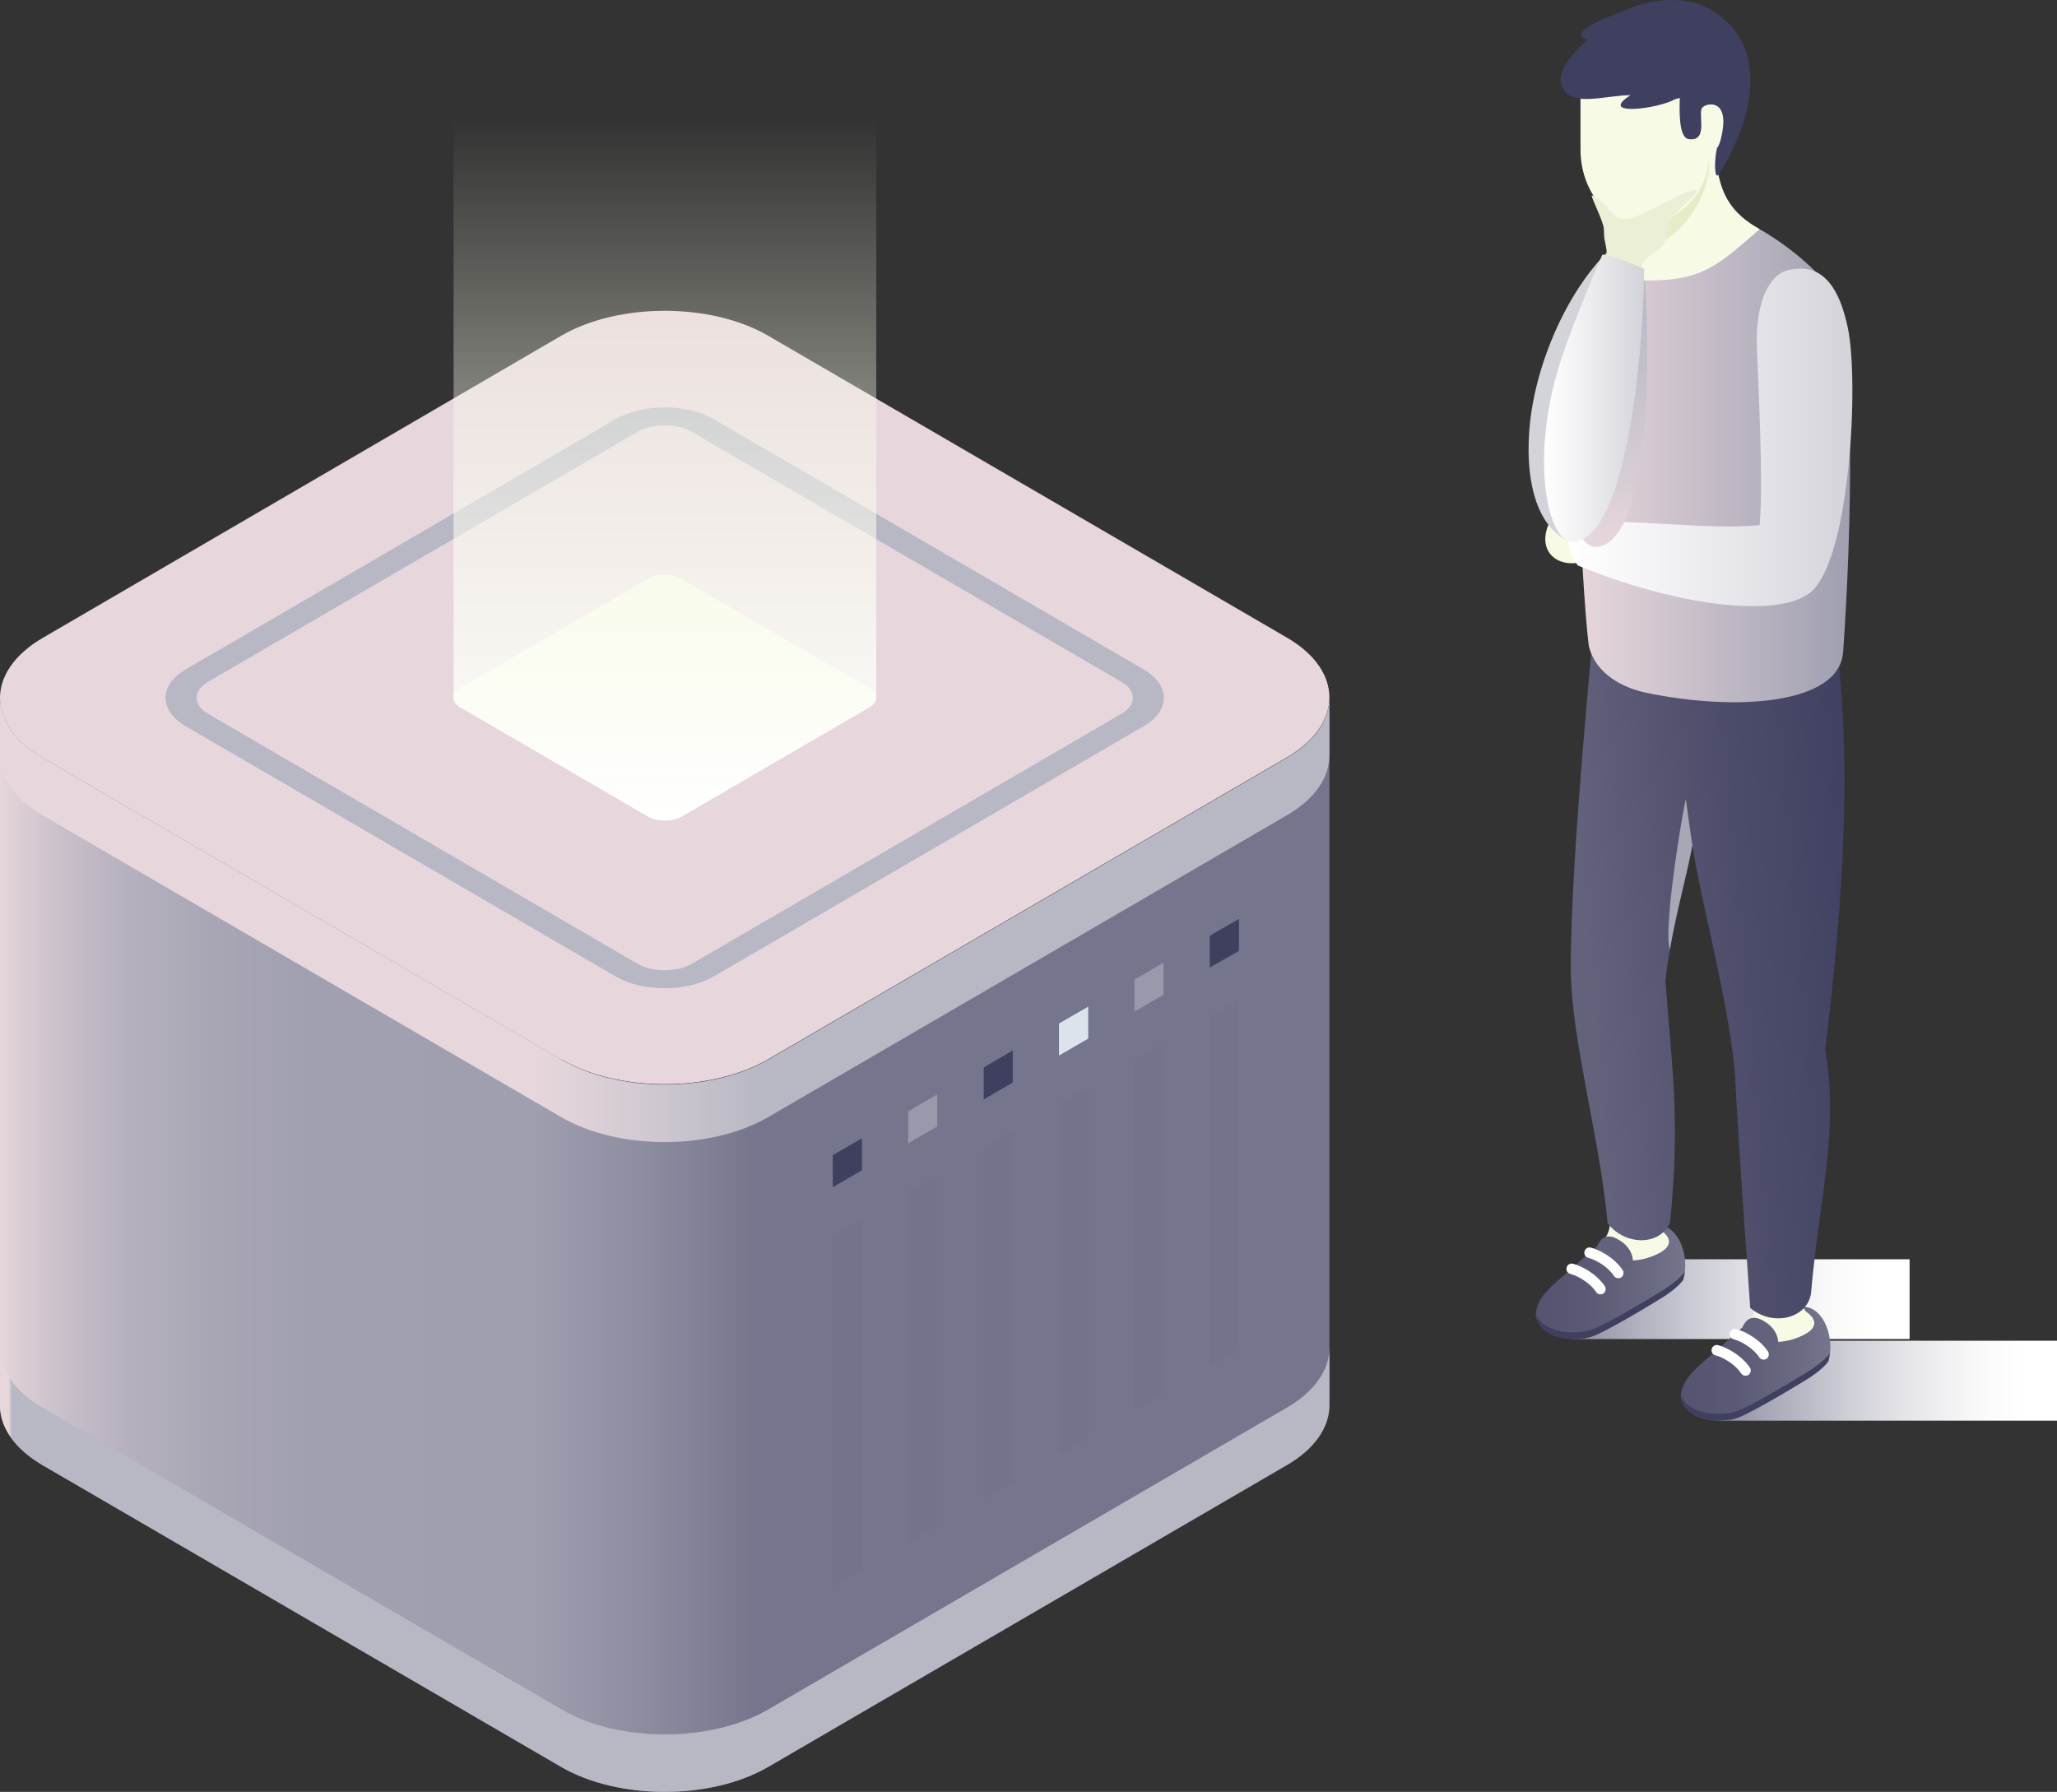 <svg width="388" height="338" viewBox="0 0 388 338" fill="none" xmlns="http://www.w3.org/2000/svg">
<rect x="0" y="0" width="388" height="338" fill="#333333" stroke="none"/>
<g clip-path="url(#clip0_1515_1760)">
<path d="M105.905 199.913L8.052 142.966C2.658 139.847 0 135.728 0 131.649C0 127.57 2.697 123.451 8.052 120.332L105.905 63.305C111.299 60.186 118.32 58.626 125.38 58.626C132.44 58.626 139.461 60.186 144.855 63.305L242.708 120.252C248.103 123.371 250.76 127.49 250.76 131.569C250.76 135.648 248.063 139.767 242.708 142.886L144.855 199.833C139.461 202.952 132.44 204.512 125.38 204.512C118.32 204.512 111.299 202.952 105.905 199.833V199.913Z" fill="#E7D7DD"/>
<path d="M242.708 142.966L144.855 199.913C139.461 203.032 132.44 204.592 125.38 204.592C118.32 204.592 111.299 203.032 105.905 199.873L8.052 142.966C2.658 139.847 0 135.728 0 131.649V265.057C0 269.176 2.697 273.255 8.052 276.375L105.905 333.321C111.299 336.44 118.32 338 125.38 338C132.44 338 139.461 336.44 144.855 333.321L242.708 276.375C248.103 273.255 250.76 269.136 250.76 265.057V131.609C250.76 135.728 248.063 139.807 242.708 142.926V142.966Z" fill="url(#paint0_linear_1515_1760)"/>
<path style="mix-blend-mode:multiply" d="M242.708 142.966L144.855 199.913C139.461 203.032 132.44 204.592 125.38 204.592C118.32 204.592 111.299 203.032 105.905 199.873L8.052 142.966C2.658 139.847 0 135.728 0 131.649V142.486C0 146.605 2.697 150.684 8.052 153.804L105.905 210.75C111.299 213.869 118.32 215.429 125.38 215.429C132.44 215.429 139.461 213.869 144.855 210.75L242.708 153.804C248.103 150.684 250.76 146.565 250.76 142.486V131.649C250.76 135.768 248.063 139.847 242.708 142.966Z" fill="url(#paint1_linear_1515_1760)"/>
<path style="mix-blend-mode:multiply" d="M242.708 265.537L144.855 322.484C139.461 325.603 132.44 327.163 125.38 327.163C118.32 327.163 111.299 325.603 105.905 322.444L8.052 265.537C2.658 262.418 0 258.299 0 254.22V265.057C0 269.176 2.697 273.255 8.052 276.375L105.905 333.321C111.299 336.44 118.32 338 125.38 338C132.44 338 139.461 336.44 144.855 333.321L242.708 276.375C248.103 273.255 250.76 269.136 250.76 265.057V254.22C250.76 258.339 248.063 262.418 242.708 265.537Z" fill="url(#paint2_linear_1515_1760)"/>
<path d="M116.138 184.196L35.063 137.008C29.946 134.048 29.946 129.209 35.063 126.25L116.138 79.061C121.255 76.102 129.544 76.102 134.622 79.061L215.696 126.25C220.813 129.209 220.813 134.048 215.696 137.008L134.622 184.196C129.505 187.156 121.215 187.156 116.138 184.196ZM130.496 81.461C127.68 79.821 123.079 79.821 120.263 81.461L39.188 128.65C36.372 130.289 36.372 132.969 39.188 134.608L120.263 181.797C123.079 183.437 127.68 183.437 130.496 181.797L211.571 134.608C214.387 132.969 214.387 130.289 211.571 128.65L130.496 81.461Z" fill="#B8B8C4"/>
<path d="M86.826 129.769L122.246 109.174C123.991 108.174 126.768 108.174 128.513 109.174L163.934 129.769C165.679 130.769 165.679 132.409 163.934 133.408L128.513 154.004C126.768 155.003 123.991 155.003 122.246 154.004L86.826 133.408C85.08 132.409 85.08 130.769 86.826 129.769Z" fill="#F4F9DD"/>
<path d="M176.785 221.628V287.772L171.312 290.971V224.827L176.785 221.628Z" fill="#73738B"/>
<path d="M191.025 213.349V279.494L185.512 282.693V216.549L191.025 213.349Z" fill="#73738B"/>
<path d="M205.264 205.071V271.216L199.751 274.415V208.271L205.264 205.071Z" fill="#73738B"/>
<path d="M219.465 196.793V262.938L213.991 266.137V199.993L219.465 196.793Z" fill="#73738B"/>
<path d="M233.704 188.515V254.66L228.19 257.859V191.715L233.704 188.515Z" fill="#73738B"/>
<path d="M176.785 206.431V212.47L171.312 215.669V209.63L176.785 206.431Z" fill="#9999AB"/>
<path d="M191.025 198.153V204.192L185.551 207.391V201.352L191.025 198.153Z" fill="#3F3F60"/>
<g style="mix-blend-mode:multiply">
<path d="M205.264 189.875V195.914L199.751 199.113V193.074L205.264 189.875Z" fill="#DCE3EC"/>
</g>
<path d="M219.465 181.597V187.636L213.991 190.835V184.796L219.465 181.597Z" fill="#9999AB"/>
<path d="M233.704 173.319V179.358L228.19 182.517V176.518L233.704 173.319Z" fill="#3F3F60"/>
<path d="M162.586 229.906V296.05L157.072 299.249V233.105L162.586 229.906Z" fill="#73738B"/>
<path d="M162.586 214.709V220.748L157.072 223.947V217.908L162.586 214.709Z" fill="#3F3F60"/>
<g style="mix-blend-mode:lighten">
<path d="M85.557 22.675V131.609C85.557 132.289 85.993 132.928 86.866 133.448L122.286 154.043C124.031 155.043 126.808 155.043 128.553 154.043L163.974 133.448C164.846 132.928 165.283 132.289 165.283 131.609V22.675H85.557Z" fill="url(#paint3_linear_1515_1760)" style="mix-blend-mode:multiply"/>
</g>
<path style="mix-blend-mode:multiply" d="M388.001 252.9H340.006L324.22 267.976H388.001V252.9Z" fill="url(#paint4_linear_1515_1760)"/>
<path style="mix-blend-mode:multiply" d="M360.196 237.544H312.202L296.415 252.58H360.196V237.544Z" fill="url(#paint5_linear_1515_1760)"/>
<path d="M340.125 246.501C344.052 246.501 346.154 252.54 344.885 256.739C343.933 258.259 341.117 260.018 341.117 260.018C341.117 260.018 329.852 266.977 327.155 267.656C324.457 268.336 318.27 268.296 317.04 263.697C317.04 260.778 319.142 258.699 321.8 256.459C325.251 253.54 328.106 250.62 330.962 248.581C333.263 246.901 340.165 246.501 340.165 246.501H340.125Z" fill="url(#paint6_linear_1515_1760)"/>
<path d="M327.036 266.377C329.812 265.697 341.394 258.499 341.394 258.499C341.394 258.499 344.091 256.779 345.162 255.259C345.083 255.739 345.004 256.219 344.885 256.699C343.933 258.219 341.117 259.978 341.117 259.978C341.117 259.978 329.852 266.937 327.155 267.616C324.457 268.296 318.27 268.256 317.04 263.657C317.04 263.537 317.04 263.457 317.04 263.377C318.944 267.017 324.497 267.017 327.036 266.377Z" fill="#3F3F60"/>
<path d="M331.24 243.702C333.144 243.702 339.887 245.422 339.887 245.422C339.887 245.422 339.927 246.382 340.482 247.181C340.561 247.261 340.601 247.341 340.68 247.421C342.029 248.341 343.536 250.141 340.204 251.82C333.739 255.099 327.234 251.46 329.654 249.461C331.28 248.141 331.24 245.222 331.24 243.702Z" fill="#F7FBE6"/>
<path d="M328.662 250.341C329.059 249.581 329.892 247.821 332.232 248.941C334.651 250.141 335.445 251.94 335.445 253.54C335.445 255.139 330.764 254.739 330.566 254.5C330.368 254.3 328.662 250.301 328.662 250.301V250.341Z" fill="#62627D"/>
<path d="M332.629 256.459C332.311 256.459 331.994 256.299 331.835 256.019C330.447 253.98 327.988 252.86 326.996 252.62C326.48 252.5 326.124 251.94 326.282 251.42C326.401 250.9 326.956 250.54 327.472 250.7C328.979 251.06 331.835 252.5 333.461 254.899C333.779 255.339 333.66 255.979 333.223 256.299C333.065 256.419 332.867 256.459 332.668 256.459H332.629Z" fill="white"/>
<path d="M329.217 259.498C328.9 259.498 328.583 259.338 328.424 259.058C327.036 257.019 324.577 255.899 323.585 255.659C323.069 255.539 322.712 254.979 322.871 254.46C322.99 253.94 323.545 253.58 324.061 253.74C325.568 254.1 328.384 255.539 330.05 257.939C330.368 258.379 330.249 259.019 329.812 259.338C329.654 259.458 329.455 259.498 329.257 259.498H329.217Z" fill="white"/>
<path d="M312.757 231.105C316.684 231.105 318.786 237.144 317.517 241.343C316.565 242.862 313.748 244.622 313.748 244.622C313.748 244.622 302.484 251.62 299.786 252.26C297.089 252.94 290.901 252.9 289.672 248.301C289.672 245.382 291.774 243.302 294.432 241.063C297.882 238.144 300.738 235.224 303.594 233.185C305.934 231.505 312.796 231.105 312.796 231.105H312.757Z" fill="url(#paint7_linear_1515_1760)"/>
<path d="M299.667 251.02C302.444 250.341 314.026 243.142 314.026 243.142C314.026 243.142 316.723 241.423 317.794 239.903C317.715 240.383 317.635 240.863 317.517 241.343C316.565 242.862 313.748 244.622 313.748 244.622C313.748 244.622 302.484 251.62 299.786 252.26C297.089 252.94 290.901 252.9 289.672 248.301C289.672 248.221 289.672 248.101 289.672 248.021C291.576 251.66 297.129 251.66 299.667 251.02Z" fill="#3F3F60"/>
<path d="M303.832 228.346C305.736 228.346 312.479 230.065 312.479 230.065C312.479 230.065 312.519 230.985 313.074 231.825C313.153 231.905 313.193 231.985 313.272 232.065C314.621 232.985 316.128 234.784 312.796 236.464C306.331 239.743 299.826 236.104 302.245 234.104C303.872 232.785 303.832 229.825 303.832 228.346Z" fill="#F7FBE6"/>
<path d="M301.294 234.984C301.69 234.224 302.523 232.465 304.824 233.585C307.243 234.784 308.037 236.584 308.037 238.183C308.037 239.783 303.356 239.383 303.158 239.143C302.96 238.943 301.254 234.944 301.254 234.944L301.294 234.984Z" fill="#62627D"/>
<path d="M305.22 241.103C304.903 241.103 304.586 240.943 304.427 240.663C303.039 238.623 300.58 237.504 299.588 237.264C299.072 237.144 298.715 236.584 298.874 236.064C298.993 235.544 299.548 235.184 300.064 235.344C301.571 235.704 304.427 237.144 306.053 239.543C306.371 239.983 306.252 240.623 305.815 240.943C305.657 241.063 305.458 241.103 305.26 241.103H305.22Z" fill="white"/>
<path d="M301.849 244.142C301.532 244.142 301.215 243.982 301.056 243.702C299.668 241.663 297.208 240.543 296.217 240.303C295.701 240.183 295.344 239.623 295.503 239.103C295.622 238.583 296.177 238.223 296.693 238.383C298.2 238.743 301.056 240.183 302.682 242.582C302.999 243.022 302.881 243.662 302.444 243.982C302.286 244.102 302.087 244.142 301.889 244.142H301.849Z" fill="white"/>
<path d="M296.296 183.316C296.137 167.8 298.874 136.608 300.698 117.172C305.815 119.652 341.077 122.451 346.789 124.65C349.367 148.445 347.106 174.719 344.29 197.953C346.947 213.589 343.1 226.226 341.593 244.062C340.72 248.861 334.215 250.221 330.13 246.701C329.217 233.065 328.226 220.748 327.194 201.592C325.568 186.756 321.205 171.719 319.222 159.482C318.111 165.641 315.216 175.038 314.145 184.996C315.216 200.232 317.04 210.71 315.017 230.545C313.193 235.064 306.529 235.024 303.237 230.745C301.849 215.149 296.454 196.313 296.296 183.276V183.316Z" fill="url(#paint8_linear_1515_1760)"/>
<g style="mix-blend-mode:multiply">
<path d="M314.978 179.117C316.326 171.399 318.349 164.361 319.222 159.442C318.666 155.883 317.992 150.724 317.992 150.724C316.762 156.243 313.748 176.078 314.978 179.077V179.117Z" fill="#A7A7B6"/>
</g>
<path d="M292.527 98.017C289.711 103.295 293.003 106.655 297.247 106.215C299.667 105.975 296.89 99.416 296.89 99.416L292.527 98.017Z" fill="#F7FBE6"/>
<path d="M312.558 41.59C301.373 44.869 292.091 60.906 289.235 75.502C287.292 85.38 288.045 98.177 295.582 101.936C308.354 93.898 312.558 41.59 312.558 41.59Z" fill="#D3D3DA"/>
<path d="M344.449 53.467C340.086 47.989 329.416 40.31 322.435 39.791C310.536 38.911 301.135 48.828 298.676 57.106C296.375 64.904 298.081 108.494 299.667 121.731C300.937 127.33 306.529 129.849 310.417 130.649C327.314 134.208 346.948 132.968 347.662 122.971C349.09 102.816 350.716 59.786 344.449 53.467Z" fill="url(#paint9_linear_1515_1760)"/>
<path d="M337.428 50.908C341.157 50.148 346.234 50.548 348.574 61.985C350.636 72.143 349.01 104.175 341.99 111.294C336.357 117.012 315.89 114.253 297.605 106.655C295.78 104.175 294.908 100.416 297.605 98.417C310.139 98.017 322.118 99.976 331.915 99.056C332.629 90.818 331.637 72.023 331.399 65.904C331.042 56.826 333.779 51.668 337.468 50.908H337.428Z" fill="url(#paint10_linear_1515_1760)"/>
<path style="mix-blend-mode:multiply" d="M310.138 50.668C309.9 66.544 307.124 97.377 298.517 101.656C299.389 102.736 300.301 103.295 301.253 103.175C311.328 101.936 311.447 67.624 310.138 50.668Z" fill="url(#paint11_linear_1515_1760)"/>
<path d="M323.942 23.914C324.378 20.035 311.051 27.953 311.606 33.072C312.043 37.231 313.233 40.91 309.068 43.55C307.64 44.709 302.682 52.827 310.297 52.907C321.165 53.027 324.061 50.028 331.915 43.23C327.234 40.55 322.554 36.511 323.982 23.914H323.942Z" fill="#F7FBE6"/>
<path d="M327.075 21.595L321.681 13.917H298.12V28.193C298.12 36.071 303.395 42.47 309.901 42.47C316.406 42.47 322.078 37.191 322.395 29.633L325.251 28.633L327.115 21.555L327.075 21.595Z" fill="#F7FBE6"/>
<path d="M310.417 46.349C316.049 46.349 323.03 37.231 322.356 29.713C322.078 36.831 316.208 41.95 310.337 42.55C309.861 42.99 309.544 43.27 309.029 43.55C308.91 43.63 308.79 43.79 308.632 43.95C308.632 45.109 309.385 46.349 310.417 46.349Z" fill="#E6ECC7"/>
<path d="M299.469 7.478C297.327 7.118 297.129 5.279 305.855 2.239C310.932 -0.28 318.111 -1.04 322.792 1.879C329.099 5.799 331.003 11.597 329.852 18.875C328.742 26.154 324.101 33.032 324.101 33.032C323.387 33.752 323.308 30.393 323.863 27.913C324.141 27.673 324.418 26.994 324.696 25.794C326.362 18.436 321.88 19.515 321.285 20.155C319.896 20.715 322.594 26.834 318.508 26.234C316.565 25.954 316.803 20.435 316.842 18.476C316.565 18.555 316.287 18.596 315.97 18.715C312.638 20.595 301.254 21.955 307.561 17.956C303.158 17.956 297.169 19.995 295.146 17.196C292.726 13.837 296.574 10.197 299.469 7.478Z" fill="#3F3F60"/>
<path d="M302.919 49.068C303.276 47.629 302.919 46.549 302.642 45.109C302.483 44.189 302.642 43.35 302.404 42.51C301.61 39.91 300.143 37.351 300.262 36.831C304.545 38.631 303.713 43.03 309.107 40.63C315.136 37.951 319.618 35.032 320.054 35.991C320.253 36.431 317.675 38.551 315.533 40.79C314.779 41.59 314.303 45.629 313.549 46.469C311.844 48.388 310.138 47.989 309.543 50.828C307.044 52.108 302.919 49.028 302.919 49.028V49.068Z" fill="#EBEFD5"/>
<path d="M296.573 102.176C291.932 102.336 288.521 86.379 294.272 68.424C296.811 60.506 302.245 48.029 302.245 48.029C304.188 48.148 310.138 50.708 310.138 50.708C309.9 67.704 306.727 101.856 296.573 102.216V102.176Z" fill="url(#paint12_linear_1515_1760)"/>
</g>
<defs>
<linearGradient id="paint0_linear_1515_1760" x1="0" y1="234.824" x2="250.8" y2="234.824" gradientUnits="userSpaceOnUse">
<stop stop-color="#E7D7DD"/>
<stop offset="0.01" stop-color="#DED0D7"/>
<stop offset="0.05" stop-color="#C7BEC9"/>
<stop offset="0.1" stop-color="#B5B0BD"/>
<stop offset="0.16" stop-color="#A8A6B5"/>
<stop offset="0.23" stop-color="#A1A0B1"/>
<stop offset="0.4" stop-color="#9F9FB0"/>
<stop offset="0.48" stop-color="#8E8EA2"/>
<stop offset="0.57" stop-color="#75758D"/>
</linearGradient>
<linearGradient id="paint1_linear_1515_1760" x1="0" y1="173.519" x2="250.8" y2="173.519" gradientUnits="userSpaceOnUse">
<stop offset="0.4" stop-color="#E7D7DD"/>
<stop offset="0.47" stop-color="#D6CCD4"/>
<stop offset="0.57" stop-color="#B8B8C4"/>
</linearGradient>
<linearGradient id="paint2_linear_1515_1760" x1="0" y1="296.09" x2="3.966" y2="296.09" gradientUnits="userSpaceOnUse">
<stop offset="0.4" stop-color="#E7D7DD"/>
<stop offset="0.47" stop-color="#D6CCD4"/>
<stop offset="0.57" stop-color="#B8B8C4"/>
</linearGradient>
<linearGradient id="paint3_linear_1515_1760" x1="125.38" y1="154.803" x2="125.38" y2="22.675" gradientUnits="userSpaceOnUse">
<stop stop-color="white"/>
<stop offset="1" stop-color="#F4F9DD" stop-opacity="0"/>
</linearGradient>
<linearGradient id="paint4_linear_1515_1760" x1="324.22" y1="260.458" x2="388.001" y2="260.458" gradientUnits="userSpaceOnUse">
<stop stop-color="#8C8CA0"/>
<stop offset="0.14" stop-color="#A7A7B7"/>
<stop offset="0.37" stop-color="#CDCDD6"/>
<stop offset="0.58" stop-color="#E8E8EC"/>
<stop offset="0.76" stop-color="#F9F9FA"/>
<stop offset="0.9" stop-color="white"/>
</linearGradient>
<linearGradient id="paint5_linear_1515_1760" x1="296.415" y1="245.062" x2="360.196" y2="245.062" gradientUnits="userSpaceOnUse">
<stop stop-color="#8C8CA0"/>
<stop offset="0.14" stop-color="#A7A7B7"/>
<stop offset="0.37" stop-color="#CDCDD6"/>
<stop offset="0.58" stop-color="#E8E8EC"/>
<stop offset="0.76" stop-color="#F9F9FA"/>
<stop offset="0.9" stop-color="white"/>
</linearGradient>
<linearGradient id="paint6_linear_1515_1760" x1="345.242" y1="257.219" x2="317.04" y2="257.219" gradientUnits="userSpaceOnUse">
<stop stop-color="#75758D"/>
<stop offset="0.22" stop-color="#6A6A83"/>
<stop offset="0.66" stop-color="#595975"/>
<stop offset="1" stop-color="#545471"/>
</linearGradient>
<linearGradient id="paint7_linear_1515_1760" x1="317.873" y1="241.863" x2="289.632" y2="241.863" gradientUnits="userSpaceOnUse">
<stop stop-color="#75758D"/>
<stop offset="0.22" stop-color="#6A6A83"/>
<stop offset="0.66" stop-color="#595975"/>
<stop offset="1" stop-color="#545471"/>
</linearGradient>
<linearGradient id="paint8_linear_1515_1760" x1="354.008" y1="179.677" x2="299.66" y2="184.517" gradientUnits="userSpaceOnUse">
<stop stop-color="#3F3F60"/>
<stop offset="0.47" stop-color="#4D4D6B"/>
<stop offset="1" stop-color="#62627D"/>
</linearGradient>
<linearGradient id="paint9_linear_1515_1760" x1="349.01" y1="86.139" x2="297.565" y2="86.139" gradientUnits="userSpaceOnUse">
<stop stop-color="#9F9FB0"/>
<stop offset="1" stop-color="#E7D7DD"/>
</linearGradient>
<linearGradient id="paint10_linear_1515_1760" x1="349.407" y1="82.5" x2="295.859" y2="82.5" gradientUnits="userSpaceOnUse">
<stop stop-color="#D3D3DA"/>
<stop offset="0.61" stop-color="#F0F0F3"/>
<stop offset="1" stop-color="white"/>
</linearGradient>
<linearGradient id="paint11_linear_1515_1760" x1="304.585" y1="103.215" x2="304.585" y2="50.668" gradientUnits="userSpaceOnUse">
<stop stop-color="#E7D7DD"/>
<stop offset="0.21" stop-color="#DACED6"/>
<stop offset="0.7" stop-color="#C1BEC8"/>
<stop offset="1" stop-color="#B8B8C4"/>
</linearGradient>
<linearGradient id="paint12_linear_1515_1760" x1="291.258" y1="75.102" x2="310.138" y2="75.102" gradientUnits="userSpaceOnUse">
<stop stop-color="white"/>
<stop offset="0.39" stop-color="#F0F0F3"/>
<stop offset="1" stop-color="#D3D3DA"/>
</linearGradient>
<clipPath id="clip0_1515_1760">
<rect width="388" height="338" fill="white"/>
</clipPath>
</defs>
</svg>
